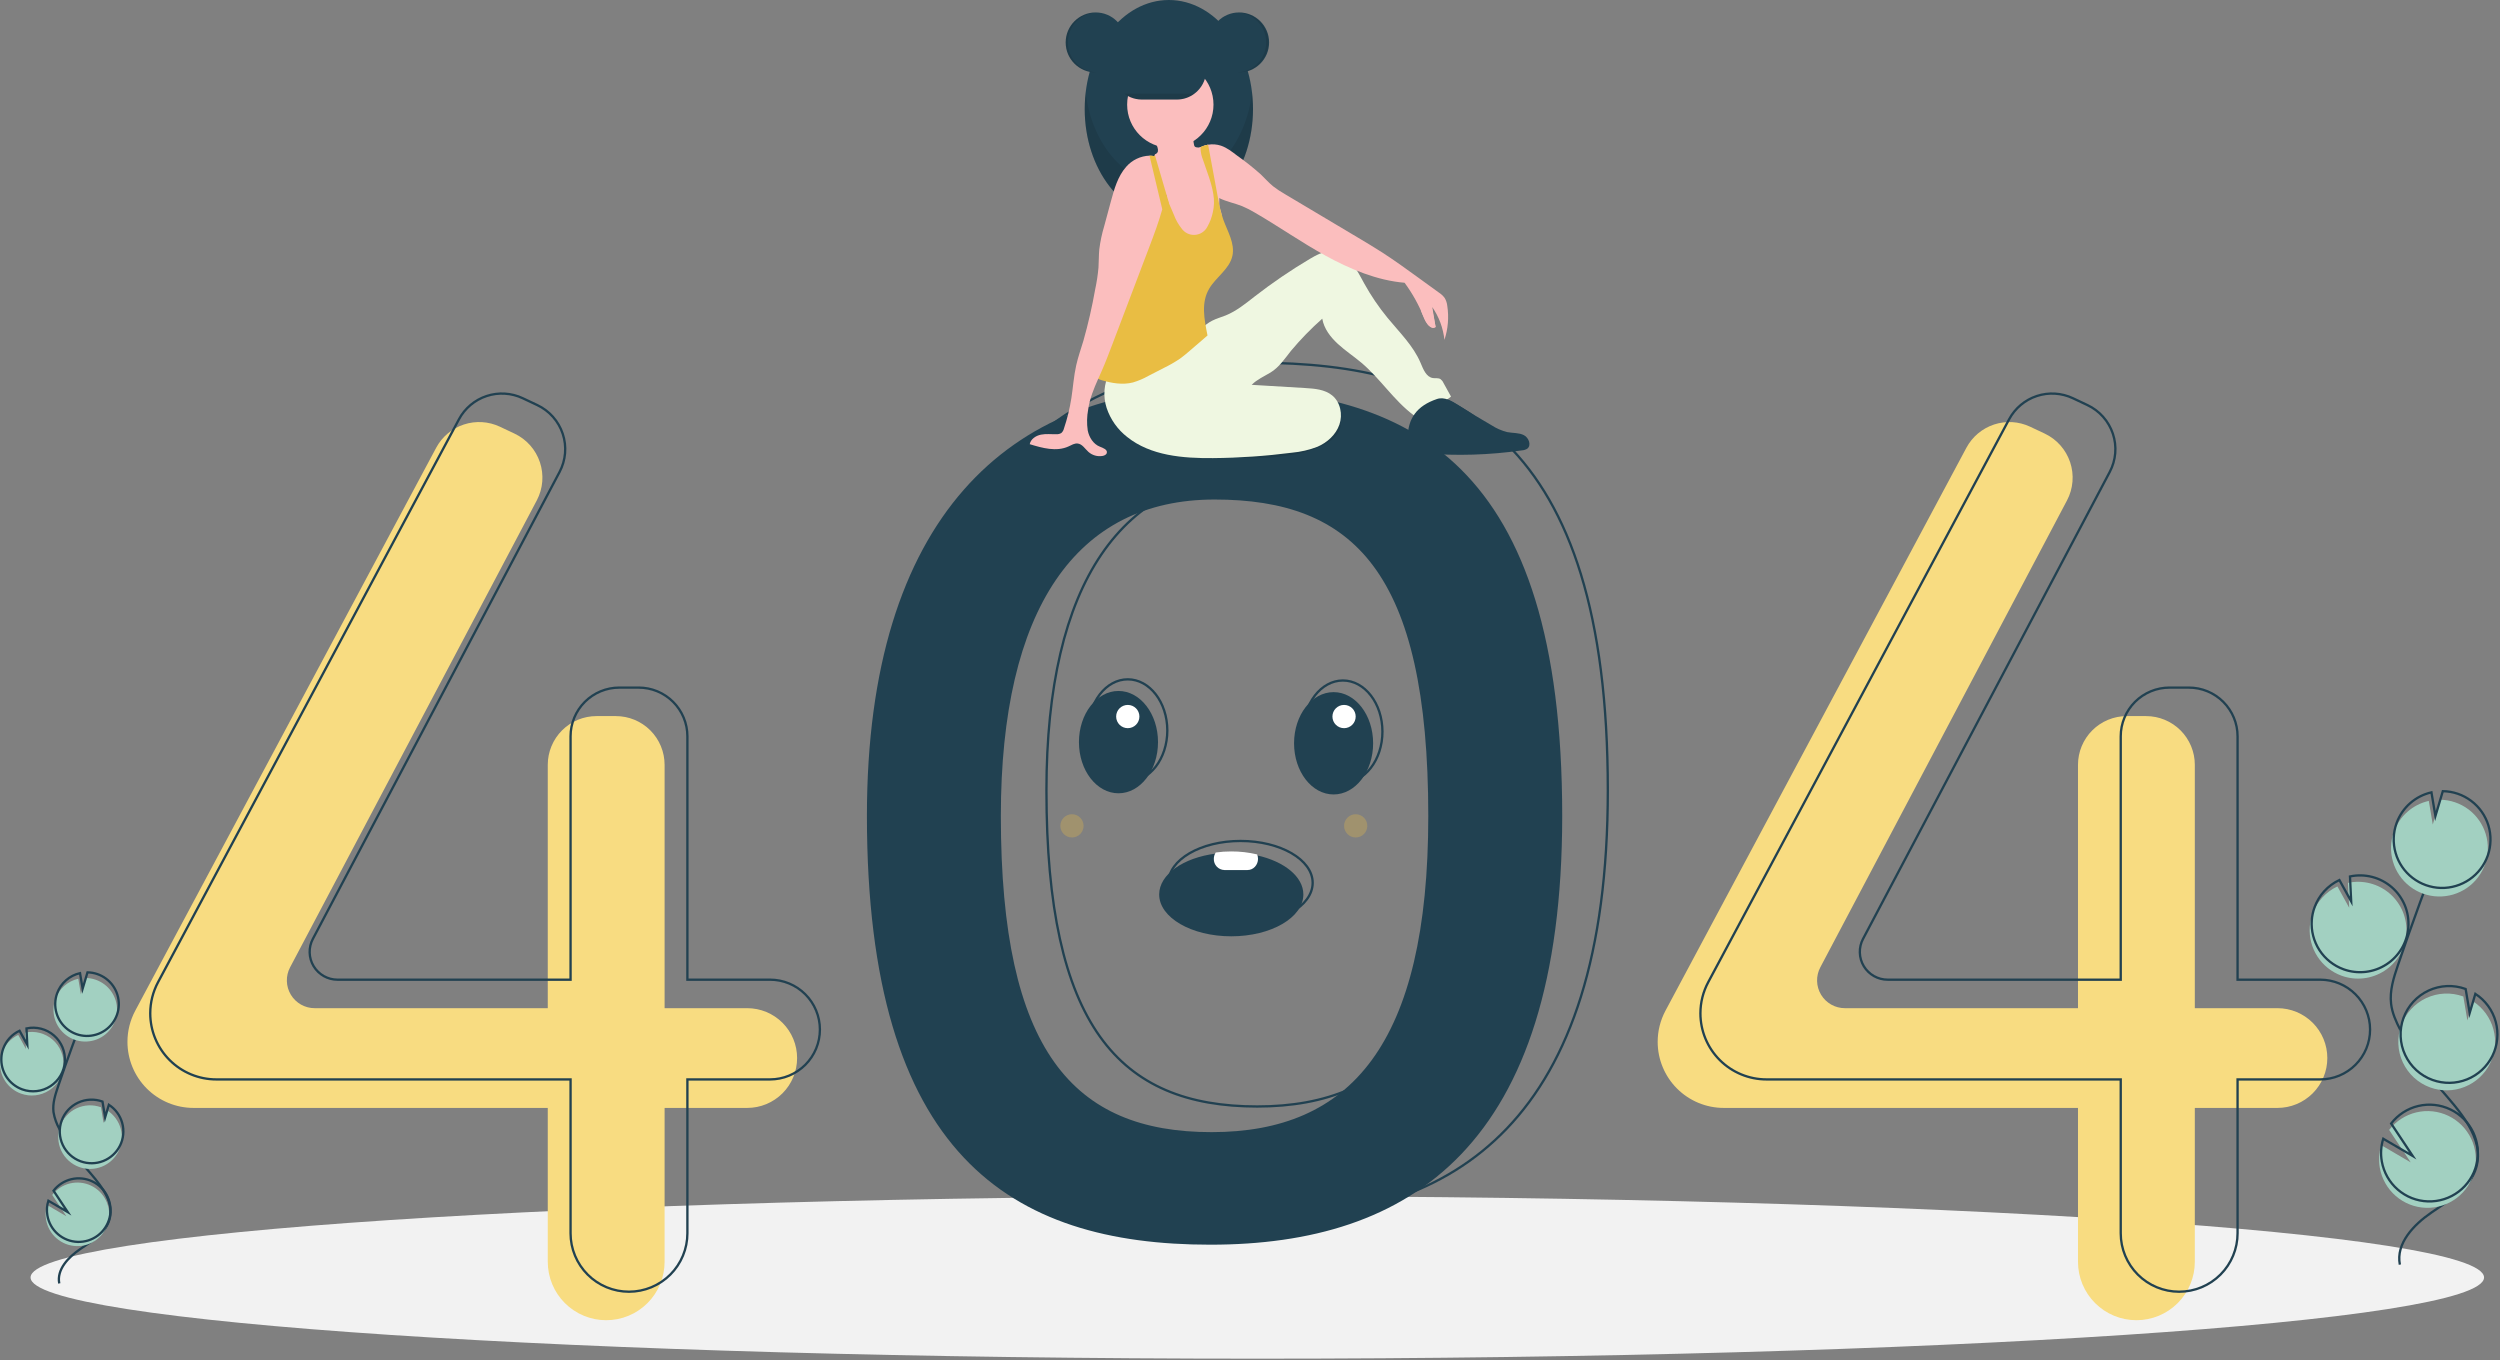 <svg width="1075" height="585" viewBox="0 0 1075 585" fill="none" xmlns="http://www.w3.org/2000/svg">
<rect x="0" y="0" width="1075" height="585" fill="#808080" stroke="none"/>
<g clip-path="url(#clip0)">
<path d="M540.643 584.232C831.973 584.232 1068.14 568.597 1068.14 549.31C1068.14 530.024 831.973 514.389 540.643 514.389C249.312 514.389 13.143 530.024 13.143 549.31C13.143 568.597 249.312 584.232 540.643 584.232Z" fill="#F2F2F2"/>
<path d="M520.426 167.01C434.482 167.01 372.775 222.149 372.775 350.808C372.775 496.621 434.482 535.218 520.426 535.218C606.37 535.218 671.753 492.945 671.753 350.808C671.753 198.868 606.37 167.01 520.426 167.01ZM520.991 486.818C461.464 486.818 430.365 451.895 430.365 350.902C430.365 261.79 462.738 214.797 522.264 214.797C581.791 214.797 614.163 245.665 614.163 350.902C614.163 449.349 580.518 486.818 520.991 486.818Z" fill="#214151"/>
<path d="M321.312 433.517H285.777V328.878C285.777 323.32 283.57 317.99 279.64 314.06C275.71 310.13 270.379 307.922 264.822 307.922H256.495C253.743 307.922 251.018 308.464 248.476 309.517C245.933 310.57 243.623 312.114 241.677 314.06C239.731 316.006 238.188 318.316 237.134 320.859C236.081 323.401 235.539 326.126 235.539 328.878V433.517H135.309C133.247 433.517 131.22 432.984 129.425 431.97C127.63 430.956 126.127 429.495 125.063 427.729C123.998 425.963 123.409 423.952 123.351 421.891C123.293 419.83 123.768 417.788 124.732 415.965L230.814 215.185C232.137 212.682 232.938 209.937 233.17 207.115C233.403 204.293 233.061 201.454 232.166 198.768C231.27 196.082 229.84 193.606 227.961 191.488C226.082 189.37 223.794 187.655 221.234 186.446L214.971 183.489C210.109 181.193 204.549 180.854 199.444 182.542C194.338 184.23 190.077 187.817 187.542 192.559L58.16 434.592C55.957 438.713 54.805 443.314 54.805 447.988V447.988C54.805 451.719 55.54 455.414 56.968 458.862C58.396 462.31 60.489 465.442 63.127 468.081C65.766 470.719 68.899 472.812 72.346 474.241C75.794 475.669 79.489 476.404 83.221 476.404H235.539V542.571C235.539 545.869 236.189 549.136 237.451 552.183C238.714 555.231 240.564 558 242.896 560.333C245.229 562.665 247.998 564.515 251.046 565.778C254.093 567.04 257.36 567.69 260.658 567.69H260.658C263.957 567.69 267.223 567.04 270.271 565.778C273.319 564.515 276.088 562.665 278.42 560.333C280.753 558 282.603 555.231 283.865 552.183C285.128 549.136 285.777 545.869 285.777 542.571V476.404H321.312C326.999 476.404 332.453 474.144 336.474 470.123C340.496 466.102 342.755 460.648 342.755 454.96V454.96C342.755 449.273 340.496 443.819 336.474 439.798C332.453 435.777 326.999 433.517 321.312 433.517V433.517Z" fill="#F8DC81"/>
<path d="M979.308 433.517H943.773V328.878C943.773 323.32 941.566 317.99 937.636 314.06C933.706 310.13 928.375 307.922 922.818 307.922H914.491C911.739 307.922 909.014 308.464 906.472 309.517C903.929 310.57 901.619 312.114 899.673 314.06C897.727 316.006 896.184 318.316 895.131 320.859C894.077 323.401 893.535 326.126 893.535 328.878V433.517H793.305C791.243 433.517 789.216 432.984 787.421 431.97C785.626 430.956 784.123 429.495 783.059 427.729C781.995 425.963 781.405 423.952 781.347 421.891C781.289 419.83 781.764 417.788 782.728 415.965L888.81 215.185C890.133 212.682 890.934 209.937 891.167 207.115C891.399 204.293 891.057 201.454 890.162 198.768C889.266 196.082 887.836 193.606 885.957 191.488C884.078 189.37 881.79 187.655 879.23 186.446L872.967 183.489C868.105 181.193 862.546 180.854 857.44 182.542C852.334 184.23 848.073 187.817 845.538 192.559L716.157 434.592C713.953 438.713 712.801 443.314 712.801 447.988V447.988C712.801 455.524 715.795 462.752 721.124 468.081C726.453 473.41 733.68 476.404 741.217 476.404H893.535V542.571C893.535 549.233 896.182 555.622 900.893 560.333C905.603 565.043 911.992 567.69 918.654 567.69V567.69C925.316 567.69 931.705 565.043 936.416 560.333C941.127 555.622 943.773 549.233 943.773 542.571V476.404H979.308C984.995 476.404 990.449 474.144 994.47 470.123C998.492 466.102 1000.75 460.648 1000.75 454.96V454.96C1000.75 449.273 998.492 443.819 994.47 439.798C990.449 435.777 984.995 433.517 979.308 433.517Z" fill="#F8DC81"/>
<path d="M331.114 421.264H295.58V316.624C295.58 313.872 295.038 311.147 293.985 308.605C292.932 306.062 291.388 303.752 289.442 301.806C287.496 299.86 285.186 298.317 282.644 297.263C280.101 296.21 277.376 295.668 274.624 295.668H266.298C260.74 295.668 255.41 297.876 251.48 301.806C247.55 305.736 245.342 311.066 245.342 316.624V421.264H145.112C143.05 421.264 141.023 420.731 139.228 419.716C137.432 418.702 135.93 417.241 134.865 415.475C133.801 413.709 133.211 411.698 133.153 409.637C133.095 407.576 133.571 405.535 134.534 403.712L240.617 202.931C241.939 200.428 242.741 197.683 242.973 194.861C243.206 192.04 242.864 189.2 241.968 186.514C241.073 183.828 239.643 181.352 237.764 179.234C235.885 177.116 233.596 175.401 231.036 174.192L224.774 171.235C219.911 168.939 214.352 168.6 209.247 170.288C204.141 171.976 199.88 175.563 197.345 180.305L67.963 422.338C65.76 426.459 64.607 431.06 64.607 435.734V435.734C64.607 443.27 67.601 450.498 72.93 455.827C78.259 461.156 85.487 464.15 93.023 464.15H245.342V530.317C245.342 533.616 245.992 536.882 247.254 539.93C248.516 542.977 250.367 545.746 252.699 548.079C255.032 550.411 257.801 552.262 260.848 553.524C263.896 554.786 267.162 555.436 270.461 555.436H270.461C277.123 555.436 283.512 552.789 288.223 548.079C292.934 543.368 295.58 536.979 295.58 530.317V464.15H331.114C333.93 464.15 336.719 463.595 339.32 462.517C341.922 461.44 344.286 459.86 346.277 457.869C348.268 455.878 349.848 453.514 350.925 450.913C352.003 448.311 352.557 445.523 352.557 442.707V442.707C352.557 439.891 352.003 437.102 350.925 434.501C349.848 431.899 348.268 429.535 346.277 427.544C344.286 425.553 341.922 423.973 339.32 422.896C336.719 421.818 333.93 421.264 331.114 421.264V421.264Z" stroke="#214151" stroke-miterlimit="10"/>
<path d="M997.687 421.264H962.152V316.624C962.152 311.066 959.945 305.736 956.015 301.806C952.085 297.876 946.754 295.668 941.197 295.668H932.87C930.118 295.668 927.393 296.21 924.851 297.263C922.308 298.317 919.998 299.86 918.052 301.806C916.106 303.752 914.563 306.062 913.509 308.605C912.456 311.147 911.914 313.872 911.914 316.624V421.264H811.684C809.622 421.264 807.595 420.731 805.8 419.716C804.005 418.702 802.502 417.241 801.438 415.475C800.373 413.709 799.784 411.698 799.726 409.637C799.668 407.576 800.143 405.535 801.107 403.712L907.189 202.931C908.512 200.428 909.313 197.683 909.546 194.861C909.778 192.04 909.436 189.2 908.541 186.514C907.645 183.828 906.215 181.352 904.336 179.234C902.457 177.116 900.169 175.401 897.609 174.192L891.346 171.235C886.484 168.939 880.925 168.6 875.819 170.288C870.713 171.976 866.452 175.563 863.917 180.305L734.536 422.338C732.332 426.459 731.18 431.06 731.18 435.734C731.18 443.27 734.174 450.498 739.503 455.827C744.832 461.156 752.059 464.15 759.596 464.15H911.914V530.317C911.914 536.979 914.561 543.368 919.271 548.079C923.982 552.789 930.371 555.436 937.033 555.436V555.436C943.695 555.436 950.084 552.789 954.795 548.079C959.506 543.368 962.152 536.979 962.152 530.317V464.15H997.687C1000.5 464.15 1003.29 463.595 1005.89 462.517C1008.49 461.44 1010.86 459.86 1012.85 457.869C1014.84 455.878 1016.42 453.514 1017.5 450.913C1018.58 448.311 1019.13 445.523 1019.13 442.707V442.707C1019.13 437.02 1016.87 431.565 1012.85 427.544C1008.83 423.523 1003.37 421.264 997.687 421.264V421.264Z" stroke="#214151" stroke-miterlimit="10"/>
<path d="M540.03 155.982C454.086 155.982 392.379 211.122 392.379 339.78C392.379 485.593 454.086 524.191 540.03 524.191C625.974 524.191 691.357 481.917 691.357 339.78C691.357 187.841 625.974 155.982 540.03 155.982ZM540.595 475.791C481.068 475.791 449.969 440.868 449.969 339.875C449.969 250.763 482.341 203.77 541.868 203.77C601.395 203.77 633.767 234.638 633.767 339.875C633.767 438.322 600.122 475.791 540.595 475.791V475.791Z" stroke="#214151" stroke-miterlimit="10"/>
<path d="M471.141 31.152C478.267 31.152 484.043 25.376 484.043 18.251C484.043 11.126 478.267 5.35 471.141 5.35C464.016 5.35 458.24 11.126 458.24 18.251C458.24 25.376 464.016 31.152 471.141 31.152Z" fill="#214151"/>
<path d="M502.608 93.769C522.593 93.769 538.794 72.778 538.794 46.885C538.794 20.991 522.593 0 502.608 0C482.623 0 466.422 20.991 466.422 46.885C466.422 72.778 482.623 93.769 502.608 93.769Z" fill="#214151"/>
<path opacity="0.1" d="M502.608 79.609C484.48 79.609 469.467 62.339 466.832 39.805C466.558 42.155 466.421 44.519 466.422 46.885C466.422 72.778 482.623 93.769 502.608 93.769C522.593 93.769 538.794 72.778 538.794 46.885C538.795 44.519 538.658 42.155 538.384 39.805C535.749 62.339 520.736 79.609 502.608 79.609Z" fill="black"/>
<path d="M576.243 184.188C575.466 187.381 572.115 189.939 568.404 191.726C560.602 195.483 550.979 196.604 541.644 196.98C539.263 197.125 536.874 197.081 534.5 196.848C529.899 196.403 525.583 194.419 522.249 191.217C522.011 191.062 521.817 190.849 521.683 190.598C521.55 190.347 521.482 190.067 521.487 189.783C521.491 189.499 521.567 189.22 521.708 188.974C521.849 188.727 522.05 188.521 522.293 188.373C527.263 182.914 535.555 179.567 543.909 177.157C550.244 175.329 561.291 170.596 568.199 171.235C574.891 171.853 577.224 180.156 576.243 184.188Z" fill="#214151"/>
<path opacity="0.1" d="M576.243 184.188C575.466 187.381 572.115 189.939 568.404 191.726C560.602 195.483 550.979 196.604 541.644 196.98C539.263 197.125 536.874 197.081 534.5 196.848C529.899 196.403 525.583 194.419 522.249 191.217C522.011 191.062 521.817 190.849 521.683 190.598C521.55 190.347 521.482 190.067 521.487 189.783C521.491 189.499 521.567 189.22 521.708 188.974C521.849 188.727 522.05 188.521 522.293 188.373C527.263 182.914 535.555 179.567 543.909 177.157C550.244 175.329 561.291 170.596 568.199 171.235C574.891 171.853 577.224 180.156 576.243 184.188Z" fill="black"/>
<path d="M477.045 160.321C474.663 164.989 474.232 170.411 475.846 175.396C477.488 180.343 480.56 184.692 484.675 187.893C494.77 195.984 508.663 197.098 521.6 196.985C532.938 196.887 544.26 196.111 555.505 194.662C559.274 194.328 562.977 193.468 566.507 192.107C570.729 190.28 574.44 186.93 575.943 182.581C577.446 178.233 576.379 172.909 572.809 170.007C569.672 167.457 565.346 167.107 561.311 166.864L538.223 165.477C540.504 163.168 543.542 161.863 546.319 160.185C550.004 157.958 552.453 154.22 555.132 150.85C559.261 145.916 563.753 141.297 568.571 137.033C569.322 141.343 572.049 144.883 575.258 147.857C578.467 150.831 582.167 153.225 585.502 156.057C593.581 162.915 599.398 172.224 607.894 178.558C613.739 177.022 619.203 174.294 623.943 170.545L620.641 164.564C620.366 163.948 619.937 163.414 619.396 163.011C618.462 162.436 617.257 162.732 616.171 162.57C613.27 162.135 612.004 158.786 610.865 156.082C607.74 148.661 601.757 142.902 596.648 136.678C592.876 132.084 589.53 127.156 586.652 121.956C584.935 118.854 583.364 115.625 581.034 112.952C578.705 110.28 575.441 108.179 571.896 108.172C568.764 108.165 565.875 109.755 563.182 111.355C554.979 116.227 547.087 121.604 539.551 127.454C535.608 130.516 531.688 133.75 527.062 135.628C525.115 136.418 523.062 136.958 521.193 137.92C517.92 139.604 515.436 142.454 512.762 144.984C503.224 154.007 490.166 159.854 477.045 160.321Z" fill="#EFF7E1"/>
<path d="M525.32 96.098C525.213 98.856 524.626 101.574 523.586 104.131C523.059 105.406 522.275 106.559 521.283 107.518C520.291 108.477 519.111 109.221 517.819 109.704C515.983 110.196 514.059 110.258 512.196 109.886C510.571 109.717 509.005 109.183 507.614 108.326C505.449 106.837 504.37 104.182 503.977 101.582C503.583 98.986 503.76 96.334 503.508 93.719C503.263 91.607 502.861 89.516 502.306 87.463C502.136 86.781 501.963 86.101 501.793 85.421C501.626 84.742 501.463 84.062 501.312 83.382C501.173 82.744 501.044 82.102 500.934 81.457C500.843 80.912 500.761 80.365 500.701 79.814C500.646 78.182 500.374 76.564 499.892 75.003C499.44 73.991 498.874 73.033 498.206 72.149C497.919 71.74 497.643 71.331 497.388 70.906C496.65 69.802 496.308 68.481 496.415 67.158C496.446 66.954 496.495 66.753 496.563 66.557C496.588 66.482 496.617 66.406 496.648 66.334C496.931 66.257 497.191 66.112 497.406 65.912C497.62 65.712 497.782 65.463 497.879 65.185C497.987 64.59 497.936 63.977 497.731 63.407C497.496 62.612 497.174 61.845 496.771 61.12C496.507 60.642 495.61 59.779 495.604 59.232C495.591 58.131 497.743 57.243 498.615 56.809C501.275 55.477 504.242 54.875 507.211 55.066C509.115 55.195 511.179 55.78 512.23 57.375C513.174 58.813 513.048 60.676 513.451 62.347C513.494 62.59 513.596 62.818 513.75 63.011C513.956 63.198 514.214 63.317 514.49 63.351C514.956 63.444 515.434 63.463 515.906 63.407H515.909C516.034 63.398 516.158 63.38 516.28 63.354C517.015 63.218 517.71 62.918 518.313 62.476C518.703 62.372 519.096 62.287 519.493 62.221C519.509 62.22 519.525 62.216 519.54 62.212C521.116 67.187 521.321 72.52 522.611 77.586C523.25 80.107 524.166 82.596 524.295 85.188C524.304 85.302 524.307 85.418 524.31 85.534C524.329 86.368 524.263 87.209 524.298 88.039C524.31 88.413 524.352 88.786 524.424 89.153C524.565 89.744 524.74 90.326 524.949 90.896L524.958 90.925C525.018 91.107 525.075 91.293 525.122 91.478C525.157 91.614 525.188 91.746 525.213 91.881L525.217 91.891C525.449 93.281 525.484 94.698 525.32 96.098V96.098Z" fill="#FBBEBE"/>
<path d="M503.237 63.562C513.49 63.562 521.802 55.25 521.802 44.997C521.802 34.743 513.49 26.432 503.237 26.432C492.984 26.432 484.672 34.743 484.672 44.997C484.672 55.25 492.984 63.562 503.237 63.562Z" fill="#FBBEBE"/>
<path d="M621.104 146.147C620.566 141.082 618.765 136.233 615.868 132.044C616.349 134.908 616.832 137.77 617.315 140.631C616.714 140.805 616.076 140.8 615.477 140.616C614.879 140.432 614.348 140.078 613.948 139.596C613.167 138.62 612.569 137.51 612.183 136.321C610.074 131.085 607.316 126.134 603.974 121.585C592.155 120.6 580.471 115.701 570.078 109.99C559.682 104.282 549.952 97.438 539.694 91.487C537.916 90.412 536.063 89.466 534.15 88.655C530.94 87.368 527.338 86.701 524.295 85.188C524.09 85.087 523.886 84.98 523.684 84.87C522.997 84.496 522.346 84.059 521.74 83.564C521.412 83.298 521.101 83.012 520.808 82.708C519.29 80.942 518.086 78.928 517.249 76.755C515.616 73.142 515.034 68.784 513.404 65.172C514.153 64.472 514.995 63.878 515.906 63.407H515.909C516.041 63.338 516.173 63.272 516.309 63.209C516.953 62.905 517.624 62.66 518.313 62.475C518.703 62.372 519.097 62.287 519.493 62.221C519.509 62.219 519.525 62.216 519.54 62.211C521.379 61.911 523.262 62.06 525.031 62.645C527.618 63.52 529.798 65.266 531.973 66.918C535.505 69.407 538.893 72.094 542.12 74.968C543.914 76.686 545.55 78.573 547.479 80.134C549.082 81.371 550.772 82.491 552.536 83.485C562.973 89.703 573.412 95.92 583.851 102.135C587.385 104.241 590.921 106.346 594.377 108.573C599.625 111.959 604.685 115.628 609.741 119.294C612.721 121.453 615.7 123.612 618.678 125.773C619.655 126.396 620.513 127.189 621.211 128.114C621.828 129.164 622.211 130.335 622.334 131.547C623.082 136.443 622.66 141.446 621.104 146.147V146.147Z" fill="#FBBEBE"/>
<path d="M529.923 110.059C528.671 115.676 522.994 119.071 520.027 124.005C516.339 130.128 517.843 137.246 519.228 144.26C516.698 146.44 514.167 148.621 511.635 150.801C510.238 152 508.841 153.205 507.337 154.266C505.144 155.735 502.852 157.052 500.477 158.205C498.237 159.357 495.996 160.51 493.756 161.664C491.673 162.835 489.466 163.77 487.176 164.451C482.762 165.584 478.073 164.791 473.706 163.479C473.191 163.344 472.695 163.142 472.233 162.878C471.961 162.716 471.723 162.501 471.535 162.246C471.104 161.474 470.947 160.579 471.091 159.706C471.534 152.356 473.331 145.159 475.122 138.017C476.079 133.731 477.365 129.527 478.97 125.44C480.544 121.938 482.353 118.546 484.385 115.289C486.628 111.19 489.285 107.332 492.315 103.775C493.79 102.406 495.031 100.805 495.99 99.036C497.107 96.487 496.676 93.564 496.903 90.789C497.076 88.704 497.629 86.668 498.536 84.782V84.779C499.02 83.763 499.604 82.798 500.279 81.897C500.584 82.608 500.889 83.318 501.195 84.027C501.396 84.493 501.595 84.957 501.792 85.421C502.05 86.019 502.306 86.614 502.56 87.208C503.293 88.914 504.026 90.618 504.757 92.321C505.547 94.467 506.672 96.473 508.092 98.265C508.741 99.183 509.617 99.917 510.634 100.395C511.651 100.873 512.775 101.079 513.895 100.993C515.016 100.907 516.095 100.532 517.028 99.905C517.96 99.277 518.714 98.418 519.215 97.413C520.273 95.535 521.039 93.507 521.487 91.399C522.109 88.833 522.194 86.166 521.739 83.564C520.981 78.555 518.85 73.439 517.302 68.785C516.672 67.233 516.307 65.586 516.223 63.914C516.226 63.726 516.245 63.538 516.279 63.353C516.289 63.306 516.298 63.256 516.308 63.209C516.953 62.905 517.624 62.66 518.312 62.476C518.702 62.372 519.096 62.287 519.492 62.221C520.855 69.596 522.219 76.972 523.586 84.348C523.618 84.521 523.652 84.694 523.684 84.87C523.879 85.927 524.077 86.985 524.297 88.039C524.495 88.995 524.709 89.949 524.949 90.896L524.958 90.924C525.04 91.245 525.125 91.563 525.213 91.881L525.216 91.89C525.458 92.759 525.729 93.621 526.034 94.471C527.884 99.59 531.11 104.744 529.923 110.059Z" fill="#E9BD43"/>
<path d="M605.267 188.992C605.209 190.074 605.419 191.153 605.877 192.135C607.039 194.259 609.827 194.741 612.24 194.94C626.332 196.098 640.51 195.666 654.505 193.652C655.265 193.6 656.001 193.372 656.657 192.984C658.647 191.589 657.42 188.189 655.247 187.101C653.074 186.012 650.496 186.275 648.112 185.803C645.743 185.207 643.488 184.229 641.434 182.907C636.599 180.129 631.835 177.233 627.141 174.219C624.346 172.425 621.048 170.509 617.901 171.573C609.376 174.457 605.211 179.795 605.267 188.992Z" fill="#214151"/>
<path d="M501.384 82.99V82.993C501.362 83.125 501.34 83.254 501.312 83.383C501.277 83.597 501.236 83.814 501.195 84.028C500.805 86.027 500.327 88.015 499.776 89.991C498.266 95.451 496.243 100.822 494.235 106.115C488.848 120.306 483.46 134.498 478.071 148.692C476.711 152.266 475.355 155.844 473.81 159.346C473.294 160.514 472.762 161.69 472.234 162.88C470.339 167.137 468.521 171.533 467.917 176.064C467.353 179.046 467.288 182.101 467.725 185.104C468.329 188.075 470.132 190.976 472.954 192.074C474.333 192.612 476.305 193.333 475.928 194.765C475.723 195.551 474.83 195.935 474.027 196.067C472.968 196.236 471.884 196.17 470.853 195.873C469.822 195.576 468.869 195.056 468.061 194.349C466.554 193.012 465.396 190.932 463.392 190.709C462.004 190.558 460.726 191.388 459.455 191.97C454.27 194.34 448.228 192.682 442.781 190.998C443.209 188.792 445.424 187.339 447.624 186.898C449.823 186.454 452.098 186.769 454.342 186.709C455.06 186.748 455.773 186.564 456.384 186.184C456.932 185.681 457.315 185.026 457.485 184.302C458.931 180.02 460.005 175.622 460.698 171.155C461.422 166.489 461.724 161.75 462.756 157.14C463.558 153.544 464.798 150.06 465.862 146.53C467.918 139.261 469.607 131.892 470.922 124.453C471.586 121.362 472.062 118.234 472.347 115.086C472.526 112.474 472.441 109.85 472.693 107.247C473.116 103.862 473.822 100.518 474.804 97.251C475.767 93.686 476.729 90.122 477.69 86.561C479.115 81.291 480.645 75.816 484.257 71.719C485.512 70.277 487.049 69.107 488.774 68.284C490.499 67.46 492.375 66.999 494.285 66.93C495.002 66.929 495.716 67.006 496.415 67.159C496.532 67.188 496.648 67.216 496.765 67.248C497.527 67.447 498.259 67.75 498.939 68.147C500.053 67.439 500.619 67.688 501.359 68.78C502.007 69.936 502.313 71.252 502.24 72.575C502.302 76.066 502.016 79.555 501.384 82.99Z" fill="#FBBEBE"/>
<path d="M502.608 87.161L502.561 87.208L502.306 87.463L499.776 89.99L498.536 84.782L494.285 66.928C495.001 66.927 495.716 67.004 496.415 67.158C496.446 66.953 496.495 66.752 496.563 66.557L496.765 67.246L498.206 72.148L500.934 81.456L501.384 82.988V82.992L502.608 87.161Z" fill="#E9BD43"/>
<path d="M518.661 30.203C518.659 31.856 518.331 33.493 517.696 35.019C517.062 36.546 516.132 37.932 514.961 39.099C514.537 39.524 514.082 39.917 513.601 40.275C511.43 41.912 508.785 42.798 506.065 42.8H490.969C487.633 42.794 484.436 41.466 482.079 39.105C479.722 36.745 478.398 33.545 478.398 30.209C478.398 26.874 479.722 23.674 482.079 21.314C484.436 18.953 487.633 17.624 490.969 17.619H506.065C509.401 17.628 512.598 18.956 514.958 21.314C517.318 23.672 518.65 26.867 518.661 30.203V30.203Z" fill="#214151"/>
<path d="M532.815 31.152C539.94 31.152 545.716 25.376 545.716 18.251C545.716 11.126 539.94 5.35 532.815 5.35C525.69 5.35 519.914 11.126 519.914 18.251C519.914 25.376 525.69 31.152 532.815 31.152Z" fill="#214151"/>
<path opacity="0.1" d="M532.499 5.35C532.341 5.35 532.184 5.356 532.027 5.362C535.365 5.483 538.525 6.894 540.843 9.298C543.161 11.702 544.456 14.911 544.456 18.251C544.456 21.59 543.161 24.8 540.843 27.204C538.525 29.608 535.365 31.019 532.027 31.14C532.184 31.146 532.341 31.152 532.499 31.152C535.921 31.152 539.202 29.793 541.622 27.373C544.041 24.954 545.401 21.672 545.401 18.251C545.401 14.829 544.041 11.548 541.622 9.128C539.202 6.709 535.921 5.35 532.499 5.35V5.35Z" fill="black"/>
<path opacity="0.1" d="M471.142 5.35C471.3 5.35 471.457 5.356 471.614 5.362C468.276 5.483 465.116 6.894 462.798 9.298C460.48 11.702 459.185 14.911 459.185 18.251C459.185 21.59 460.48 24.8 462.798 27.204C465.116 29.608 468.276 31.019 471.614 31.14C471.457 31.146 471.3 31.152 471.142 31.152C467.722 31.149 464.444 29.788 462.027 27.369C459.61 24.95 458.252 21.67 458.252 18.251C458.252 14.831 459.61 11.551 462.027 9.132C464.444 6.713 467.722 5.353 471.142 5.35Z" fill="black"/>
<path opacity="0.1" d="M513.601 40.275C511.43 41.912 508.785 42.798 506.065 42.8H490.969C488.25 42.798 485.605 41.912 483.434 40.275H513.601Z" fill="black"/>
<path d="M611.086 133.756C611.086 133.756 614.338 143.128 617.315 140.633L614.942 128.383L611.086 133.756Z" fill="#FBBEBE"/>
<path d="M1006.86 419.55C1009.89 420.652 1013.14 421.034 1016.34 420.668C1019.54 420.302 1022.61 419.197 1025.32 417.44C1028.02 415.683 1030.28 413.323 1031.91 410.545C1033.55 407.767 1034.51 404.647 1034.74 401.432C1034.96 398.216 1034.43 394.993 1033.2 392.016C1031.96 389.039 1030.05 386.389 1027.62 384.276C1025.19 382.162 1022.29 380.643 1019.17 379.838C1016.05 379.032 1012.79 378.963 1009.63 379.635L1010.16 390.347L1005.09 381.167C1000.11 383.504 996.27 387.72 994.404 392.889C993.741 394.7 993.337 396.596 993.206 398.519C992.886 403.033 994.047 407.528 996.511 411.323C998.975 415.118 1002.61 418.006 1006.86 419.55V419.55Z" fill="#A2D0C1"/>
<path d="M1031.94 543.793C1030.15 534.682 1037.9 526.606 1045.56 521.356C1053.22 516.106 1062.17 510.948 1064.78 502.039C1068.53 489.235 1057.35 477.509 1048.64 467.398C1042.18 459.893 1036.64 451.65 1032.12 442.84C1030.31 439.308 1028.64 435.615 1028.17 431.674C1027.48 425.998 1029.3 420.351 1031.14 414.937C1037.26 396.903 1043.8 379.019 1050.77 361.287" stroke="#214151" stroke-miterlimit="10"/>
<path d="M1007.72 416.793C1010.75 417.894 1013.99 418.276 1017.2 417.91C1020.4 417.544 1023.47 416.439 1026.17 414.682C1028.88 412.926 1031.13 410.565 1032.77 407.787C1034.4 405.009 1035.37 401.89 1035.59 398.674C1035.82 395.459 1035.29 392.235 1034.06 389.258C1032.82 386.281 1030.91 383.631 1028.48 381.518C1026.04 379.404 1023.15 377.885 1020.03 377.08C1016.91 376.275 1013.64 376.205 1010.49 376.877L1011.01 387.589L1005.94 378.409C1000.97 380.746 997.128 384.963 995.261 390.132C994.598 391.942 994.195 393.838 994.064 395.762C993.744 400.275 994.904 404.77 997.368 408.565C999.833 412.36 1003.47 415.249 1007.72 416.793V416.793Z" stroke="#214151" stroke-miterlimit="10"/>
<path d="M1029.4 357.588C1030.59 354.308 1032.58 351.38 1035.2 349.074C1037.82 346.767 1040.97 345.157 1044.38 344.391L1046.09 354.575L1049.27 343.879C1053.68 343.944 1057.95 345.41 1061.48 348.064C1065 350.718 1067.59 354.424 1068.87 358.645C1070.15 362.867 1070.06 367.386 1068.6 371.551C1067.15 375.716 1064.41 379.31 1060.78 381.815C1057.15 384.321 1052.81 385.607 1048.4 385.489C1043.99 385.371 1039.73 383.855 1036.24 381.159C1032.75 378.463 1030.2 374.727 1028.97 370.49C1027.74 366.253 1027.89 361.735 1029.4 357.588H1029.4Z" fill="#A2D0C1"/>
<path d="M1030.54 353.911C1031.73 350.631 1033.73 347.702 1036.34 345.396C1038.96 343.09 1042.12 341.479 1045.52 340.713L1047.23 350.897L1050.41 340.201C1054.82 340.267 1059.1 341.732 1062.62 344.386C1066.15 347.04 1068.74 350.746 1070.02 354.967C1071.3 359.189 1071.2 363.708 1069.75 367.873C1068.29 372.038 1065.55 375.632 1061.92 378.138C1058.29 380.643 1053.96 381.93 1049.55 381.811C1045.14 381.693 1040.88 380.177 1037.39 377.481C1033.89 374.785 1031.35 371.049 1030.12 366.812C1028.89 362.576 1029.04 358.058 1030.54 353.911H1030.54Z" stroke="#214151" stroke-miterlimit="10"/>
<path d="M1044.99 467.604C1049.8 469.346 1055.07 469.26 1059.82 467.362C1064.56 465.464 1068.44 461.886 1070.72 457.31C1073 452.735 1073.51 447.482 1072.16 442.552C1070.81 437.623 1067.7 433.362 1063.41 430.581L1060.97 438.8L1059.24 428.496C1059.22 428.488 1059.2 428.482 1059.19 428.476C1056.62 427.542 1053.89 427.124 1051.16 427.245C1048.42 427.366 1045.74 428.024 1043.27 429.181C1040.79 430.339 1038.57 431.973 1036.72 433.99C1034.88 436.008 1033.45 438.369 1032.51 440.939C1031.58 443.509 1031.16 446.238 1031.29 448.969C1031.41 451.7 1032.07 454.38 1033.23 456.857C1034.39 459.333 1036.02 461.557 1038.04 463.401C1040.06 465.245 1042.42 466.673 1044.99 467.604H1044.99Z" fill="#A2D0C1"/>
<path d="M1045.98 464.379C1050.79 466.122 1056.06 466.036 1060.81 464.137C1065.55 462.239 1069.43 458.661 1071.71 454.086C1073.99 449.51 1074.5 444.257 1073.15 439.328C1071.8 434.398 1068.69 430.137 1064.4 427.356L1061.96 435.576L1060.23 425.272C1060.21 425.264 1060.19 425.257 1060.18 425.252C1057.61 424.318 1054.88 423.899 1052.15 424.02C1049.41 424.141 1046.73 424.799 1044.26 425.957C1041.78 427.114 1039.56 428.748 1037.71 430.765C1035.87 432.783 1034.44 435.144 1033.5 437.714C1032.57 440.284 1032.15 443.013 1032.28 445.744C1032.4 448.476 1033.06 451.156 1034.22 453.632C1035.38 456.108 1037.01 458.332 1039.03 460.176C1041.05 462.02 1043.41 463.448 1045.98 464.379H1045.98Z" stroke="#214151" stroke-miterlimit="10"/>
<path d="M1023.32 502.167C1024.15 506.868 1026.57 511.141 1030.17 514.271C1033.77 517.4 1038.34 519.196 1043.11 519.357C1047.88 519.517 1052.56 518.033 1056.37 515.153C1060.17 512.273 1062.87 508.172 1064.01 503.538C1065.15 498.904 1064.66 494.019 1062.63 489.701C1060.59 485.384 1057.14 481.898 1052.84 479.827C1048.54 477.756 1043.66 477.226 1039.01 478.326C1034.37 479.426 1030.25 482.09 1027.33 485.87L1036.61 499.827L1023.94 492.419C1022.95 495.572 1022.74 498.916 1023.32 502.167V502.167Z" fill="#A2D0C1"/>
<path d="M1024.18 499.41C1025.01 504.11 1027.42 508.383 1031.03 511.513C1034.63 514.642 1039.2 516.438 1043.97 516.599C1048.74 516.759 1053.42 515.275 1057.22 512.395C1061.03 509.515 1063.73 505.414 1064.87 500.78C1066.01 496.146 1065.52 491.261 1063.49 486.944C1061.45 482.627 1058 479.14 1053.7 477.069C1049.4 474.998 1044.52 474.468 1039.87 475.568C1035.23 476.669 1031.1 479.332 1028.19 483.112L1037.46 497.069L1024.79 489.661C1023.81 492.815 1023.6 496.158 1024.18 499.41V499.41Z" stroke="#214151" stroke-miterlimit="10"/>
<path d="M9.007 470.248C10.997 470.972 13.128 471.223 15.232 470.983C17.336 470.742 19.356 470.016 21.131 468.862C22.907 467.708 24.39 466.157 25.464 464.332C26.538 462.506 27.173 460.457 27.32 458.344C27.467 456.231 27.121 454.114 26.309 452.157C25.498 450.201 24.243 448.46 22.644 447.072C21.045 445.683 19.145 444.685 17.095 444.156C15.044 443.627 12.899 443.582 10.828 444.023L11.17 451.061L7.84 445.03C4.572 446.565 2.047 449.335 0.821 452.732C0.385 453.921 0.12 455.167 0.034 456.43C-0.176 459.396 0.586 462.349 2.205 464.843C3.824 467.336 6.212 469.234 9.007 470.248V470.248Z" fill="#A2D0C1"/>
<path d="M25.484 551.878C24.309 545.893 29.402 540.586 34.433 537.137C39.465 533.688 45.343 530.299 47.06 524.445C49.527 516.033 42.178 508.329 36.458 501.685C32.215 496.755 28.571 491.339 25.602 485.551C24.311 483.277 23.432 480.793 23.005 478.214C22.554 474.485 23.752 470.775 24.959 467.218C28.98 455.369 33.279 443.619 37.855 431.969" stroke="#214151" stroke-miterlimit="10"/>
<path d="M9.571 468.438C11.562 469.161 13.693 469.413 15.797 469.172C17.901 468.931 19.92 468.205 21.696 467.051C23.471 465.897 24.954 464.346 26.029 462.521C27.102 460.696 27.738 458.646 27.884 456.534C28.031 454.421 27.685 452.303 26.874 450.347C26.062 448.391 24.808 446.65 23.209 445.261C21.61 443.873 19.71 442.875 17.659 442.346C15.609 441.817 13.463 441.771 11.392 442.213L11.735 449.251L8.405 443.219C5.136 444.755 2.612 447.525 1.385 450.921C0.95 452.111 0.685 453.356 0.599 454.62C0.388 457.585 1.151 460.539 2.77 463.032C4.389 465.526 6.777 467.423 9.571 468.438V468.438Z" stroke="#214151" stroke-miterlimit="10"/>
<path d="M23.812 429.539C24.593 427.384 25.904 425.46 27.624 423.944C29.344 422.429 31.418 421.371 33.654 420.868L34.78 427.559L36.867 420.531C39.766 420.574 42.575 421.537 44.891 423.281C47.206 425.025 48.907 427.459 49.748 430.233C50.59 433.007 50.528 435.976 49.572 438.712C48.616 441.448 46.815 443.81 44.429 445.456C42.044 447.102 39.196 447.947 36.299 447.87C33.401 447.792 30.604 446.796 28.309 445.025C26.015 443.253 24.343 440.799 23.535 438.015C22.726 435.232 22.823 432.263 23.812 429.539V429.539Z" fill="#A2D0C1"/>
<path d="M24.564 427.123C25.345 424.967 26.656 423.044 28.376 421.528C30.096 420.013 32.17 418.955 34.406 418.452L35.532 425.142L37.619 418.115C40.518 418.158 43.327 419.121 45.642 420.865C47.958 422.609 49.659 425.043 50.5 427.817C51.342 430.591 51.28 433.56 50.324 436.296C49.368 439.032 47.567 441.394 45.181 443.04C42.795 444.686 39.948 445.531 37.051 445.454C34.153 445.376 31.355 444.38 29.061 442.609C26.767 440.837 25.095 438.383 24.287 435.599C23.478 432.816 23.575 429.847 24.564 427.123V427.123Z" stroke="#214151" stroke-miterlimit="10"/>
<path d="M34.058 501.822C37.214 502.967 40.681 502.91 43.799 501.663C46.916 500.416 49.466 498.065 50.961 495.059C52.457 492.052 52.794 488.601 51.908 485.362C51.023 482.124 48.976 479.324 46.159 477.497L44.555 482.897L43.418 476.127C43.407 476.122 43.395 476.118 43.383 476.114C41.695 475.5 39.902 475.225 38.107 475.304C36.313 475.384 34.551 475.816 32.923 476.576C31.296 477.336 29.834 478.41 28.621 479.736C27.409 481.061 26.469 482.613 25.857 484.302C25.244 485.99 24.97 487.783 25.051 489.578C25.131 491.373 25.565 493.134 26.327 494.761C27.088 496.388 28.163 497.849 29.489 499.061C30.816 500.272 32.368 501.21 34.058 501.822V501.822Z" fill="#A2D0C1"/>
<path d="M34.708 499.375C37.864 500.52 41.331 500.463 44.449 499.216C47.566 497.969 50.116 495.618 51.611 492.612C53.107 489.606 53.444 486.154 52.559 482.915C51.673 479.677 49.627 476.877 46.809 475.05L45.206 480.45L44.068 473.68C44.057 473.675 44.045 473.671 44.033 473.667C42.345 473.055 40.553 472.781 38.76 472.861C36.966 472.942 35.205 473.374 33.579 474.135C30.294 475.671 27.753 478.449 26.517 481.858C25.28 485.267 25.448 489.028 26.985 492.313C28.521 495.598 31.299 498.138 34.708 499.375V499.375Z" stroke="#214151" stroke-miterlimit="10"/>
<path d="M19.821 524.531C20.364 527.619 21.952 530.426 24.319 532.482C26.686 534.539 29.688 535.718 32.822 535.824C35.956 535.93 39.03 534.954 41.53 533.062C44.03 531.17 45.804 528.475 46.553 525.431C47.302 522.386 46.982 519.176 45.645 516.34C44.309 513.504 42.038 511.213 39.213 509.852C36.389 508.491 33.182 508.143 30.131 508.866C27.08 509.589 24.37 511.339 22.456 513.823L28.549 522.993L20.224 518.126C19.579 520.197 19.441 522.394 19.821 524.531V524.531Z" fill="#A2D0C1"/>
<path d="M20.386 522.718C20.929 525.806 22.517 528.614 24.884 530.67C27.251 532.726 30.253 533.906 33.386 534.012C36.52 534.117 39.595 533.142 42.095 531.25C44.595 529.357 46.368 526.663 47.117 523.618C47.867 520.574 47.546 517.364 46.21 514.528C44.873 511.691 42.602 509.4 39.778 508.04C36.953 506.679 33.746 506.331 30.695 507.054C27.644 507.777 24.935 509.527 23.021 512.01L29.113 521.18L20.789 516.313C20.143 518.385 20.005 520.582 20.386 522.718V522.718Z" stroke="#214151" stroke-miterlimit="10"/>
<path d="M480.945 341.115C490.334 341.115 497.945 331.265 497.945 319.115C497.945 306.965 490.334 297.115 480.945 297.115C471.556 297.115 463.945 306.965 463.945 319.115C463.945 331.265 471.556 341.115 480.945 341.115Z" fill="#214151"/>
<path d="M573.445 341.615C582.834 341.615 590.445 331.765 590.445 319.615C590.445 307.465 582.834 297.615 573.445 297.615C564.056 297.615 556.445 307.465 556.445 319.615C556.445 331.765 564.056 341.615 573.445 341.615Z" fill="#214151"/>
<path d="M560.445 384.615C560.445 394.555 546.565 402.615 529.445 402.615C512.325 402.615 498.445 394.555 498.445 384.615C498.445 376.005 508.855 368.805 522.765 367.045C524.98 366.753 527.212 366.61 529.445 366.615C533.188 366.603 536.921 367.006 540.575 367.816C552.195 370.406 560.445 376.955 560.445 384.615Z" fill="#214151"/>
<path d="M484.945 336.115C494.334 336.115 501.945 326.265 501.945 314.115C501.945 301.965 494.334 292.115 484.945 292.115C475.556 292.115 467.945 301.965 467.945 314.115C467.945 326.265 475.556 336.115 484.945 336.115Z" stroke="#214151" stroke-miterlimit="10"/>
<path d="M577.445 336.615C586.834 336.615 594.445 326.765 594.445 314.615C594.445 302.465 586.834 292.615 577.445 292.615C568.056 292.615 560.445 302.465 560.445 314.615C560.445 326.765 568.056 336.615 577.445 336.615Z" stroke="#214151" stroke-miterlimit="10"/>
<path d="M533.445 397.615C550.566 397.615 564.445 389.556 564.445 379.615C564.445 369.674 550.566 361.615 533.445 361.615C516.324 361.615 502.445 369.674 502.445 379.615C502.445 389.556 516.324 397.615 533.445 397.615Z" stroke="#214151" stroke-miterlimit="10"/>
<path d="M540.945 369.316C540.954 370.573 540.481 371.786 539.625 372.707C539.221 373.149 538.73 373.502 538.183 373.744C537.635 373.986 537.044 374.113 536.445 374.115H526.445C525.213 374.073 524.048 373.544 523.205 372.644C522.362 371.745 521.909 370.548 521.945 369.316C521.94 368.341 522.226 367.386 522.765 366.574C524.978 366.263 527.211 366.109 529.445 366.115C533.193 366.103 536.929 366.533 540.575 367.396C540.822 368.005 540.948 368.658 540.945 369.316V369.316Z" fill="white"/>
<path d="M484.945 313.115C487.707 313.115 489.945 310.877 489.945 308.115C489.945 305.354 487.707 303.115 484.945 303.115C482.184 303.115 479.945 305.354 479.945 308.115C479.945 310.877 482.184 313.115 484.945 313.115Z" fill="white"/>
<path d="M577.945 313.115C580.707 313.115 582.945 310.877 582.945 308.115C582.945 305.354 580.707 303.115 577.945 303.115C575.184 303.115 572.945 305.354 572.945 308.115C572.945 310.877 575.184 313.115 577.945 313.115Z" fill="white"/>
<path opacity="0.3" d="M582.945 360.115C585.707 360.115 587.945 357.877 587.945 355.115C587.945 352.354 585.707 350.115 582.945 350.115C580.184 350.115 577.945 352.354 577.945 355.115C577.945 357.877 580.184 360.115 582.945 360.115Z" fill="#E9BD43"/>
<path opacity="0.3" d="M460.945 360.115C463.707 360.115 465.945 357.877 465.945 355.115C465.945 352.354 463.707 350.115 460.945 350.115C458.184 350.115 455.945 352.354 455.945 355.115C455.945 357.877 458.184 360.115 460.945 360.115Z" fill="#E9BD43"/>
</g>
<defs>
<clipPath id="clip0">
<rect width="1074.39" height="584.231" fill="white"/>
</clipPath>
</defs>
</svg>
